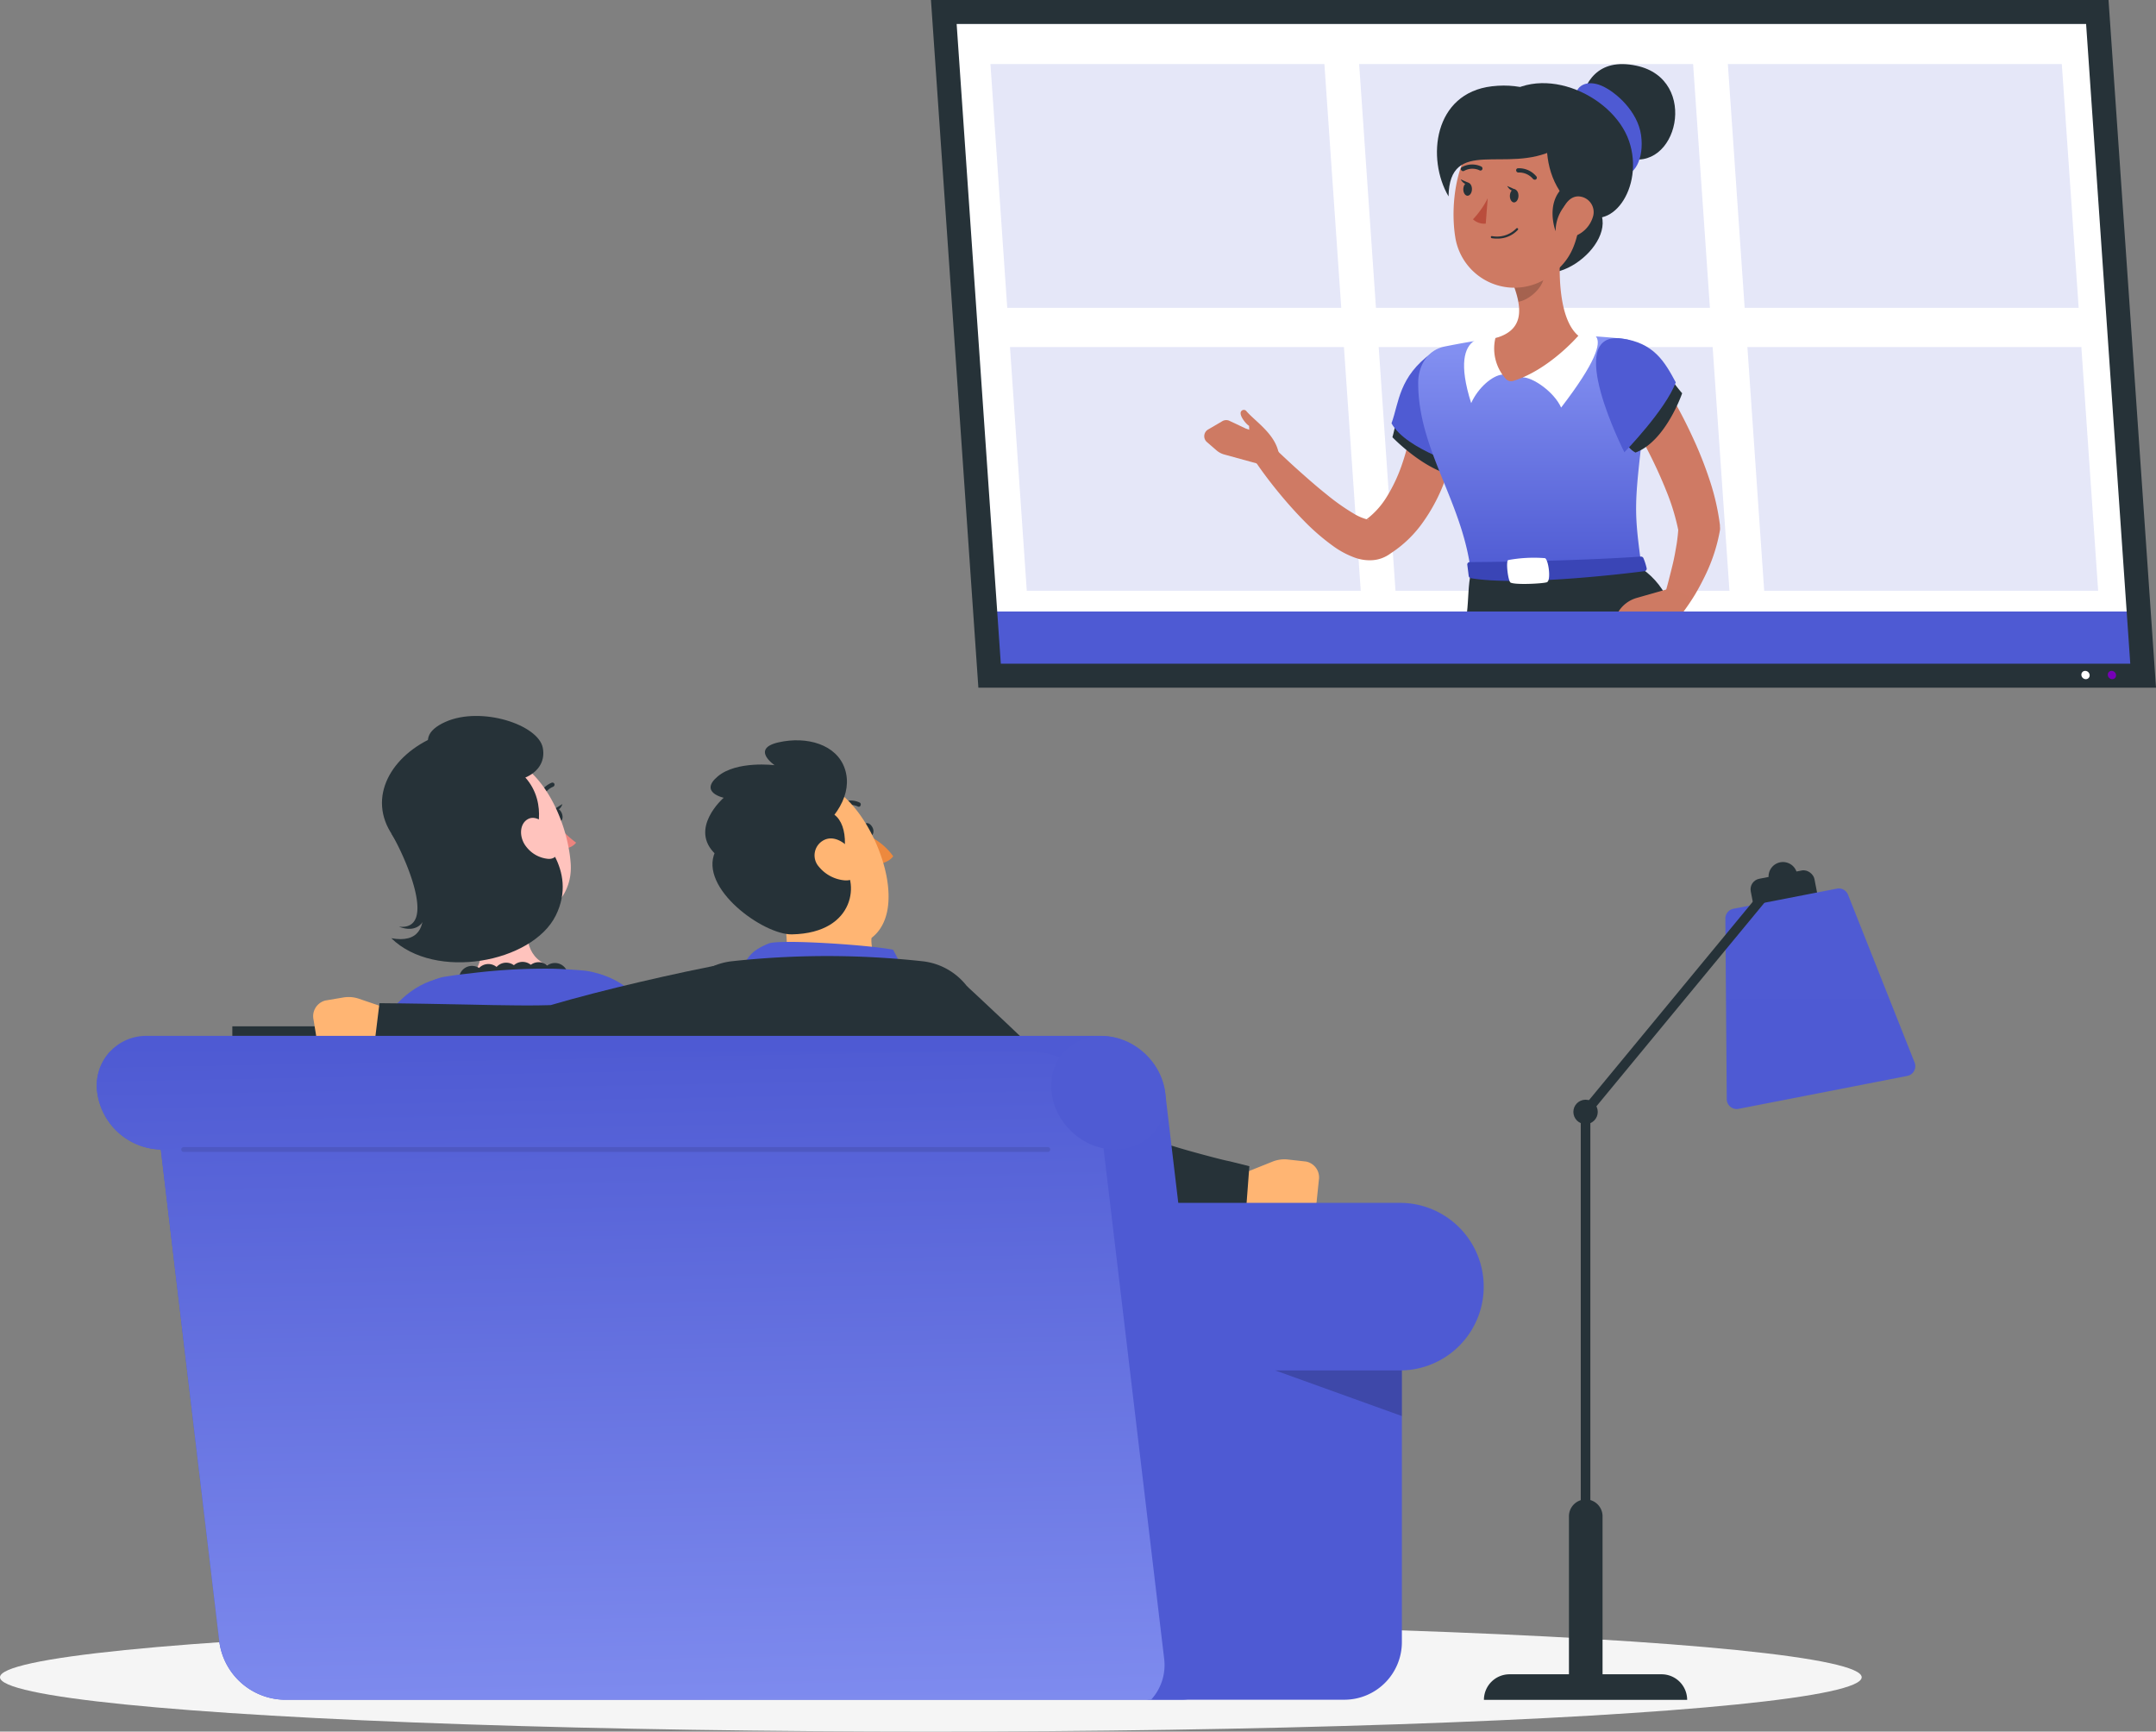 <svg xmlns="http://www.w3.org/2000/svg" xmlns:xlink="http://www.w3.org/1999/xlink" width="434.733" height="349.1" viewBox="0 0 434.733 349.1"><rect x="0" y="0" width="434.733" height="349.1" fill="#808080" stroke="none"/><defs><style>.cls-1{fill:#f5f5f5}.cls-2{fill:#fff}.cls-3{opacity:.15}.cls-4{fill:#4f5bd3}.cls-5{fill:#263238}.cls-6{fill:#cf7a64}.cls-7{fill:#ce7a63}.cls-8{fill:url(#linear-gradient)}.cls-9{opacity:.2}.cls-10{fill:#4e5ad3}.cls-11{fill:#ba4d3c}.cls-12{fill:#3a45b6}.cls-13{fill:#7600b7}.cls-14{fill:#ffc3bd}.cls-15{fill:#ed847e}.cls-16{fill:#ffb573}.cls-17{fill:#ed893e}.cls-18{fill:url(#linear-gradient-2)}.cls-19{opacity:.1}.cls-20{fill:url(#linear-gradient-3)}</style><linearGradient id="linear-gradient" x1=".5" x2=".5" y2="1" gradientUnits="objectBoundingBox"><stop offset="0" stop-color="#8693f3"/><stop offset="1" stop-color="#4f5bd3"/></linearGradient><linearGradient id="linear-gradient-2" x1=".5" x2=".537" y2="1.177" gradientUnits="objectBoundingBox"><stop offset="0" stop-color="#4f5bd3"/><stop offset="1" stop-color="#8693f3"/></linearGradient><linearGradient id="linear-gradient-3" x1=".5" x2=".5" y2="1" gradientUnits="objectBoundingBox"><stop offset="0" stop-color="#4f5bd3"/><stop offset="1" stop-color="#4e5ad3"/></linearGradient></defs><g id="People_watching_the_news-rafiki" data-name="People watching the news-rafiki" transform="translate(48 -17)"><g id="freepik--Shadow--inject-7" transform="translate(-48 344.183)"><ellipse id="freepik--path--inject-7" cx="187.694" cy="10.958" class="cls-1" rx="187.694" ry="10.958"/></g><g id="freepik--TV--inject-7" transform="translate(139.718 17)"><path id="Path_299" d="M444.947,201.173H212.355L203.11,67.37h232.6Z" class="cls-2" data-name="Path 299" transform="translate(-200.525 -64.95)"/><g id="Group_49" class="cls-3" data-name="Group 49" transform="translate(11.994 12.914)"><path id="Path_300" d="M283.565,127.358H216.218L212.83,78.21h67.337Z" class="cls-4" data-name="Path 300" transform="translate(-212.83 -78.21)"/><path id="Path_301" d="M360.355,127.358H293.018L289.63,78.21h67.337Z" class="cls-4" data-name="Path 301" transform="translate(-215.284 -78.21)"/><path id="Path_302" d="M287.625,186.288H220.288L216.9,137.14h67.337Z" class="cls-4" data-name="Path 302" transform="translate(-212.96 -80.093)"/><path id="Path_303" d="M364.425,186.288H297.088L293.7,137.14h67.337Z" class="cls-4" data-name="Path 303" transform="translate(-215.414 -80.093)"/><path id="Path_304" d="M437.165,127.358H369.818L366.43,78.21h67.337Z" class="cls-4" data-name="Path 304" transform="translate(-217.739 -78.21)"/><path id="Path_305" d="M441.225,186.288H373.888L370.5,137.14h67.337Z" class="cls-4" data-name="Path 305" transform="translate(-217.869 -80.093)"/></g><path id="Path_306" d="M339.041,108.334c-4.395-7-9.942-6.215-14.085-4.308L323.02,117.2C327.463,127.346,343.446,115.333,339.041,108.334Z" class="cls-5" data-name="Path 306" transform="translate(-204.357 -66.079)"/><path id="Path_307" d="M309.658,148.24c-.048.852-.106,1.481-.174,2.207s-.174,1.394-.271,2.081c-.2,1.384-.445,2.749-.736,4.114a53.989,53.989,0,0,1-2.449,8.1,35.4,35.4,0,0,1-4.114,7.744,23.892,23.892,0,0,1-6.776,6.544l.455-.339a7.145,7.145,0,0,1-2.1,1.22,6.776,6.776,0,0,1-2.168.416,8.771,8.771,0,0,1-3.272-.523,17.773,17.773,0,0,1-4.25-2.246,44.686,44.686,0,0,1-6.137-5.315c-1.839-1.878-3.543-3.814-5.169-5.808s-3.156-4.017-4.618-6.186a2.314,2.314,0,0,1,3.5-2.972h0c1.762,1.665,3.572,3.388,5.4,5.014s3.669,3.253,5.547,4.743A44.307,44.307,0,0,0,287.955,171a10.182,10.182,0,0,0,2.478,1.065c.3.068.523.058.426,0a1.268,1.268,0,0,0-.832.31l.445-.348a16.457,16.457,0,0,0,4.037-4.521,32.061,32.061,0,0,0,2.9-6.06,50.6,50.6,0,0,0,1.878-6.825c.252-1.171.465-2.352.639-3.533l.242-1.772c.068-.561.145-1.22.184-1.665v-.116a4.647,4.647,0,0,1,9.264.639Z" class="cls-6" data-name="Path 307" transform="translate(-202.583 -67.379)"/><path id="Path_308" d="M261.048,152.554l-2.991,1.752a1.568,1.568,0,0,0-.077,2.546l1.82,1.578a4.028,4.028,0,0,0,1.626.871l7.464,2.052,3.65-1.936c-1.026-3.7-6.776-5.344-6.776-5.344l-3.243-1.53a1.549,1.549,0,0,0-1.471.01Z" class="cls-7" data-name="Path 308" transform="translate(-202.259 -67.666)"/><path id="Path_309" d="M297.344,152a27.1,27.1,0,0,1-.784,3.8s7.493,7.831,14.143,7.919a3.8,3.8,0,0,0,.726-3.282Z" class="cls-5" data-name="Path 309" transform="translate(-203.512 -67.654)"/><path id="Path_310" d="M304.492,138.327c-6.68,4.84-6.592,9.99-8.122,14.2,3.011,5.44,15.169,8.858,15.169,8.858S313.824,131.57,304.492,138.327Z" class="cls-4" data-name="Path 310" transform="translate(-203.506 -67.186)"/><path id="Path_311" d="M301.93,144.118c-.087,13.678,8.954,24.017,10.648,38.441l34.443-.833c-1.936-14.046-1.452-12.643,1.607-39.787a6.041,6.041,0,0,0-5.285-6.525c-2.594-.29-5.808-.561-9.119-.629a115.479,115.479,0,0,0-16.718.474c-3.572.426-7.357,1.123-10.242,1.7C303.934,137.642,302,140.653,301.93,144.118Z" class="cls-8" data-name="Path 311" transform="translate(-203.683 -67.101)"/><path id="Path_312" d="M319.2,142.631c-1.936.155-4.84,2.556-6.283,5.75-5.053-15.9,4.889-13.107,4.889-13.107Z" class="cls-2" data-name="Path 312" transform="translate(-203.989 -67.114)"/><path id="Path_313" d="M323.7,143.179c1.936-.068,6.3,2.856,7.744,6.079,14.279-18.577,3.485-14.521,3.485-14.521Z" class="cls-2" data-name="Path 313" transform="translate(-204.379 -67.091)"/><path id="Path_314" d="M331.225,115.35c-.532,5.421-.62,15.324,3.495,18.819,0,0-5.876,6.873-13.146,9.119a1.471,1.471,0,0,1-1.51-.465,9.129,9.129,0,0,1-2.062-8.18c5.857-1.607,5.266-6.06,3.814-10.223Z" class="cls-7" data-name="Path 314" transform="translate(-204.189 -66.483)"/><path id="Path_315" d="M327.528,119.18,322,124.543a18.882,18.882,0,0,1,.8,2.9c2.256-.4,5.16-3,5.169-5.411A8.315,8.315,0,0,0,327.528,119.18Z" class="cls-9" data-name="Path 315" transform="translate(-204.325 -66.606)"/><path id="Path_316" d="M335.669,104.5c-1.258,8.819-1.6,12.585-6.505,16.457a12.062,12.062,0,0,1-19.535-7.551c-1.3-8.277.968-21.3,10.058-23.572S336.928,95.665,335.669,104.5Z" class="cls-7" data-name="Path 316" transform="translate(-203.919 -65.655)"/><path id="Path_317" d="M347.041,78.549c-7.957-1.7-10.571,3.495-11.471,8.015l9.2,10.484C355.25,100.524,359.868,81.3,347.041,78.549Z" class="cls-5" data-name="Path 317" transform="translate(-204.758 -65.297)"/><path id="Path_318" d="M334.689,85.617c-.261-3.069,2.4-4.153,5.285-2.9s7.26,5.169,7.938,9.932-1.394,8.625-4.027,7.89S334.689,85.617,334.689,85.617Z" class="cls-10" data-name="Path 318" transform="translate(-204.73 -65.424)"/><path id="Path_319" d="M344.952,93.845c-3.3-9.574-18.712-16.35-26.912-7.638l10.329,7.1c-.194,5.324,1.22,10.648,6.331,14.646C341.234,113.109,348.165,103.148,344.952,93.845Z" class="cls-5" data-name="Path 319" transform="translate(-204.198 -65.423)"/><path id="Path_320" d="M329.634,95.575c-9.748,5.014-21.249-2.74-21.462,9.458-4.472-7.6-3.03-20.823,8.761-22.2C329.8,81.335,336.382,92.109,329.634,95.575Z" class="cls-5" data-name="Path 320" transform="translate(-203.808 -65.44)"/><path id="Path_321" d="M332.611,103.4c-3.456,2.527-2.9,6.989-2.081,9.322a8.093,8.093,0,0,1,3.069-6.341Z" class="cls-5" data-name="Path 321" transform="translate(-204.578 -66.101)"/><path id="Path_322" d="M322.753,105.742c-.058.726-.494,1.258-.968,1.191s-.813-.716-.755-1.442.484-1.258.968-1.181S322.811,105.026,322.753,105.742Z" class="cls-5" data-name="Path 322" transform="translate(-204.293 -66.13)"/><path id="Path_323" d="M313.063,104.362c-.058.716-.494,1.249-.968,1.181s-.823-.716-.765-1.442.494-1.249.968-1.181S313.121,103.636,313.063,104.362Z" class="cls-5" data-name="Path 323" transform="translate(-203.984 -66.086)"/><path id="Path_324" d="M312.493,102.975l-1.723-.755S311.564,103.7,312.493,102.975Z" class="cls-5" data-name="Path 324" transform="translate(-203.966 -66.064)"/><path id="Path_325" d="M316.312,106.16a17.608,17.608,0,0,1-2.972,4.24,3.33,3.33,0,0,0,2.575.871Z" class="cls-11" data-name="Path 325" transform="translate(-204.048 -66.189)"/><path id="Path_326" d="M318.493,114.49a6.982,6.982,0,0,1-1.239-.077.232.232,0,0,1-.194-.242.194.194,0,0,1,.232-.184,5.44,5.44,0,0,0,4.908-1.549.213.213,0,0,1,.3,0,.2.2,0,0,1,0,.3A5.537,5.537,0,0,1,318.493,114.49Z" class="cls-5" data-name="Path 326" transform="translate(-204.167 -66.388)"/><path id="Path_327" d="M338.082,109.962a5.963,5.963,0,0,1-3.214,3.649c-2.052.92-3.553-.891-3.378-3.059.155-1.936,1.413-4.782,3.659-4.782a3.166,3.166,0,0,1,2.933,4.192Z" class="cls-7" data-name="Path 327" transform="translate(-204.628 -66.177)"/><path id="Path_328" d="M326.057,102.214a.465.465,0,0,1-.319-.145,3.659,3.659,0,0,0-2.9-1.3.455.455,0,0,1-.5-.378.387.387,0,0,1,.339-.474,4.521,4.521,0,0,1,3.7,1.6.416.416,0,0,1,0,.6.358.358,0,0,1-.31.1Z" class="cls-5" data-name="Path 328" transform="translate(-204.335 -65.99)"/><path id="Path_329" d="M311.129,100.446a.513.513,0,0,1-.252-.2.407.407,0,0,1,.136-.581,4.3,4.3,0,0,1,3.921-.126.445.445,0,0,1,.2.581.407.407,0,0,1-.571.174,3.407,3.407,0,0,0-3.1.126A.416.416,0,0,1,311.129,100.446Z" class="cls-5" data-name="Path 329" transform="translate(-203.967 -65.965)"/><path id="Path_330" d="M322.173,104.355l-1.713-.755S321.254,105.091,322.173,104.355Z" class="cls-5" data-name="Path 330" transform="translate(-204.275 -66.108)"/><path id="Path_331" d="M355.814,199.959H308.38c4.84-4.085,3.224-11.094,4.395-15.847l34.443-.833C352.8,187.21,353.955,192.835,355.814,199.959Z" class="cls-5" data-name="Path 331" transform="translate(-203.889 -68.654)"/><path id="Path_332" d="M349.848,140.132c1.771,2.536,3.233,5,4.724,7.56s2.817,5.189,4.056,7.89a77.216,77.216,0,0,1,3.311,8.374,47.5,47.5,0,0,1,2.091,9.109v.3a2.729,2.729,0,0,1,0,.745,34.51,34.51,0,0,1-2.836,8.838q-.968,2.033-2.072,3.93a44.268,44.268,0,0,1-2.488,3.708,2.333,2.333,0,0,1-4.1-2.033v-.136c.339-1.249.745-2.585,1.075-3.872s.668-2.594.968-3.872.513-2.565.726-3.8a35.216,35.216,0,0,0,.368-3.63v1.045a44.528,44.528,0,0,0-2.159-7.367c-.968-2.469-2.052-4.927-3.253-7.357s-2.507-4.84-3.872-7.2-2.836-4.753-4.24-6.931l-.058-.1a4.658,4.658,0,1,1,7.744-5.179Z" class="cls-6" data-name="Path 332" transform="translate(-204.941 -67.21)"/><path id="Path_333" d="M354.059,143.42a31.948,31.948,0,0,0,2.469,3.243s-3.311,9.68-9.409,11.955a4.327,4.327,0,0,1-2.178-2.788Z" class="cls-5" data-name="Path 333" transform="translate(-205.058 -67.38)"/><path id="Path_334" d="M344.1,135.358c6.554.852,8.712,4.7,10.949,8.848-2.043,5.537-10.358,14.095-10.358,14.095S332.223,133.819,344.1,135.358Z" class="cls-4" data-name="Path 334" transform="translate(-204.867 -67.12)"/><path id="Path_335" d="M354.108,187.38l-6.776,1.936a6.437,6.437,0,0,0-3.8,2.9l-.765,1.288a1.752,1.752,0,0,0,.4,2.2l3.369,2.972a2.081,2.081,0,0,0,2.856,0l3.437-3.408s5.044-2.614,4.889-6.379Z" class="cls-7" data-name="Path 335" transform="translate(-204.981 -68.785)"/><path id="Path_336" d="M272.646,159.117c-.649-4.037-4.84-6.592-6.612-8.712a.658.658,0,0,0-1.074.3c-.213.823,1.1,2.41,1.684,2.749.048.755-.106,4.84,2.9,5.74C270.806,159.233,272.646,159.117,272.646,159.117Z" class="cls-7" data-name="Path 336" transform="translate(-202.501 -67.598)"/><path id="Path_337" d="M347.677,181.109a11.985,11.985,0,0,1,.639,1.994.494.494,0,0,1-.416.62c-3.659.474-25.092,3.078-34.995,1.423a.562.562,0,0,1-.474-.513c-.068-.61-.194-1.559-.271-2.168a.484.484,0,0,1,.484-.571c3.4,0,21.3-.2,34.482-1.113a.552.552,0,0,1,.552.329Z" class="cls-12" data-name="Path 337" transform="translate(-204.01 -68.574)"/><path id="Path_339" d="M328.078,181.107a28.577,28.577,0,0,0-7.415.387c-.513.31,0,4.3.484,4.54.968.494,6.331.223,7.289-.058S328.775,181.32,328.078,181.107Z" class="cls-2" data-name="Path 339" transform="translate(-204.275 -68.582)"/><path id="Path_340" d="M445.222,205.163H212.63l-.9-12.943h232.6Z" class="cls-10" data-name="Path 340" transform="translate(-200.801 -68.94)"/><path id="Path_341" d="M429.25,67.37Z" class="cls-13" data-name="Path 341" transform="translate(-207.752 -64.95)"/><path id="Path_346" d="M447.456,203.513H210L200.44,64.87H437.882Zm-232.931-4.84H442.267L433.361,69.71H205.619Z" class="cls-5" data-name="Path 346" transform="translate(-200.44 -64.87)"/><path id="Path_347" d="M445.57,205.423a.755.755,0,0,1,.774-.833.91.91,0,0,1,.891.833.765.765,0,0,1-.774.833A.9.9,0,0,1,445.57,205.423Z" class="cls-13" data-name="Path 347" transform="translate(-208.273 -69.335)"/><path id="Path_348" d="M440.07,205.423a.755.755,0,0,1,.774-.833.91.91,0,0,1,.891.833.765.765,0,0,1-.774.833A.9.9,0,0,1,440.07,205.423Z" class="cls-2" data-name="Path 348" transform="translate(-208.098 -69.335)"/></g><g id="freepik--Characters--inject-7" transform="translate(-28.505 161.338)"><path id="Path_349" d="M148.735,314.452l-2.285-1.694a3.291,3.291,0,0,0-2.982-.5l-4.753,1.52a6.186,6.186,0,0,0-4,4.008l-.368,1.181c3.582,3.078,9.68,3.756,9.68,3.756l1.733.4a2.759,2.759,0,0,0,3.349-2.013l.813-3.417a3.166,3.166,0,0,0-1.191-3.233Z" class="cls-14" data-name="Path 349" transform="translate(-67.105 -217.109)"/><path id="Path_350" d="M135.9,283.465l-.823,1.278-.862,1.384c-.561.968-1.1,1.878-1.646,2.836q-1.6,2.9-2.991,5.808c-.929,1.936-1.772,3.988-2.527,6.021a61.526,61.526,0,0,0-1.936,6.147l.077-.891a1.123,1.123,0,0,0,0,.59,2.565,2.565,0,0,0,.6.968,11.762,11.762,0,0,0,3.04,2.275,31.751,31.751,0,0,0,4.124,1.936c1.442.6,3.02,1.113,4.463,1.578l.145.048a2.323,2.323,0,0,1-.687,4.53,37.007,37.007,0,0,1-5.363-.348,30.2,30.2,0,0,1-5.411-1.278,17.627,17.627,0,0,1-5.528-2.953,11.065,11.065,0,0,1-2.517-2.9,9.313,9.313,0,0,1-1.239-4.23,3.3,3.3,0,0,1,0-.7v-.194a58.968,58.968,0,0,1,1.7-7.309,63.017,63.017,0,0,1,2.536-6.98c.968-2.275,2.033-4.482,3.2-6.641.6-1.065,1.21-2.13,1.859-3.185s1.287-2.043,2.11-3.185a4.646,4.646,0,1,1,7.7,5.208Z" class="cls-14" data-name="Path 350" transform="translate(-66.544 -215.956)"/><path id="Path_351" d="M138.6,268.31c2.836,5.6,3.078,12.769-4.085,24.153-5.111.842-15-5.3-15-5.3S125.057,268.465,138.6,268.31Z" class="cls-10" data-name="Path 351" transform="translate(-66.631 -215.709)"/><path id="Path_352" d="M142.53,247.46c1.81,5.479,4.221,15.547.823,19.458,0,0,5.218-1.084,16.776,5.208,2.972-4.84.484-6.166.484-6.166-6.389-1.133-6.825-5.711-6.312-10.077Z" class="cls-14" data-name="Path 352" transform="translate(-67.367 -215.043)"/><path id="Path_353" d="M145.6,268.7a2.623,2.623,0,1,1-2.556-2.672A2.623,2.623,0,0,1,145.6,268.7Z" class="cls-5" data-name="Path 353" transform="translate(-67.297 -215.636)"/><path id="Path_354" d="M149,268.321a2.614,2.614,0,1,1-.721-1.872A2.623,2.623,0,0,1,149,268.321Z" class="cls-5" data-name="Path 354" transform="translate(-67.406 -215.624)"/><path id="Path_355" d="M152.7,268.206a2.614,2.614,0,1,1-.6-1.913,2.623,2.623,0,0,1,.6,1.913Z" class="cls-5" data-name="Path 355" transform="translate(-67.524 -215.615)"/><path id="Path_356" d="M156.127,268.026a2.623,2.623,0,1,1-2.391-2.827A2.623,2.623,0,0,1,156.127,268.026Z" class="cls-5" data-name="Path 356" transform="translate(-67.634 -215.609)"/><path id="Path_357" d="M159.429,268.358a2.614,2.614,0,1,1-.41-1.964A2.614,2.614,0,0,1,159.429,268.358Z" class="cls-5" data-name="Path 357" transform="translate(-67.741 -215.611)"/><path id="Path_358" d="M162.828,268.527a2.623,2.623,0,1,1-2.091-3.059A2.623,2.623,0,0,1,162.828,268.527Z" class="cls-5" data-name="Path 358" transform="translate(-67.849 -215.617)"/><path id="Path_359" d="M160.047,234.769c.242.726.823,1.22,1.3,1.094s.658-.813.407-1.539-.823-1.22-1.288-1.094S159.8,234.033,160.047,234.769Z" class="cls-5" data-name="Path 359" transform="translate(-67.923 -214.588)"/><path id="Path_360" d="M160.27,233.288l1.568-.968S161.4,233.946,160.27,233.288Z" class="cls-5" data-name="Path 360" transform="translate(-67.934 -214.559)"/><path id="Path_361" d="M160.48,236.24a22.4,22.4,0,0,0,4.134,3.988,3.059,3.059,0,0,1-2.41,1.152Z" class="cls-15" data-name="Path 361" transform="translate(-67.94 -214.684)"/><path id="Path_362" d="M160.111,228.411a.407.407,0,0,0,0-.319.445.445,0,0,0-.6-.194,4.714,4.714,0,0,0-2.711,3.156.416.416,0,0,0,.368.484.494.494,0,0,0,.532-.387,3.717,3.717,0,0,1,2.2-2.478A.5.5,0,0,0,160.111,228.411Z" class="cls-5" data-name="Path 362" transform="translate(-67.822 -214.416)"/><path id="Path_363" d="M134.46,237.924c3.272,8.538,4.472,12.207,10.281,15.489,8.712,5,18.557-.271,17.918-9.458-.581-8.277-5.808-20.842-15.489-22.11a11.713,11.713,0,0,0-12.71,16.079Z" class="cls-14" data-name="Path 363" transform="translate(-67.08 -214.219)"/><path id="Path_364" d="M150.679,224.284c2.827-6.776-6.331-9.893-15.421-6.157s-14.085,12.372-8.78,20.038,10.736,22.71-.281,20.7c8.8,8.625,28.393,4.937,33.136-4.54s-3.872-16.757-3.872-16.757S158.308,229.327,150.679,224.284Z" class="cls-5" data-name="Path 364" transform="translate(-66.784 -214.054)"/><path id="Path_365" d="M146.852,226.961c5.3,1.133,11.162-1.481,10.193-6.554-.891-4.685-12.42-8.441-19.613-5.247C129.36,218.752,136.175,224.648,146.852,226.961Z" class="cls-5" data-name="Path 365" transform="translate(-67.09 -213.973)"/><path id="Path_366" d="M126.22,238.39c2.769,4.559,9.487,19.69,1.568,18.848,3.582,1.384,6.641-.348,5.6-8.035A14.782,14.782,0,0,0,126.22,238.39Z" class="cls-5" data-name="Path 366" transform="translate(-66.845 -214.753)"/><path id="Path_367" d="M154.355,241.047a6.263,6.263,0,0,0,4.463,2.42c2.168.077,2.517-2.459,1.307-4.637-1.084-1.936-3.524-4.376-5.392-3.417S152.864,239.227,154.355,241.047Z" class="cls-14" data-name="Path 367" transform="translate(-67.71 -214.651)"/><path id="Path_368" d="M177.939,279.766a173.661,173.661,0,0,1,.716,17.425c.068,3.95.068,7.88,0,12.507a16.06,16.06,0,0,1-15.15,15.789l-7.6.426a16.021,16.021,0,0,1-16.728-13.427c-1.307-8.083-3.959-18.132-8.848-32.333a8.877,8.877,0,0,1,6.941-11.946c1.491-.232,3.088-.455,4.724-.62a121.115,121.115,0,0,1,17.26-.968c1.936.068,3.872.194,5.721.348A14.346,14.346,0,0,1,177.939,279.766Z" class="cls-10" data-name="Path 368" transform="translate(-66.958 -215.655)"/><path id="Path_369" d="M216.143,313.639l-1.665-2.3a3.32,3.32,0,0,0-2.7-1.365l-4.966.029a6.137,6.137,0,0,0-5,2.623l-.716.968c2.507,4.008,8.161,6.5,8.161,6.5l1.53.881a2.74,2.74,0,0,0,3.8-.92l1.8-3.011a3.185,3.185,0,0,0-.242-3.4Z" class="cls-14" data-name="Path 369" transform="translate(-69.238 -217.041)"/><path id="Path_370" d="M179.238,281.224l.745,2.652c.271.968.552,1.839.862,2.759q.891,2.759,1.878,5.5c.668,1.83,1.355,3.65,2.091,5.45s1.5,3.591,2.3,5.373l-.494-.745a8.887,8.887,0,0,0,2.9,2.333,30.54,30.54,0,0,0,4.463,1.936c1.6.581,3.272,1.084,4.985,1.549s3.485.891,5.16,1.268h.106a2.323,2.323,0,0,1-.358,4.579,51.106,51.106,0,0,1-5.808,0,46.9,46.9,0,0,1-5.808-.687A30.974,30.974,0,0,1,186.3,311.5a15.9,15.9,0,0,1-6.07-4.066,2.74,2.74,0,0,1-.31-.436l-.174-.31a100.2,100.2,0,0,1-5.508-11.326c-.813-1.936-1.53-3.921-2.2-5.924-.329-.968-.639-2.014-.968-3.04s-.561-2-.833-3.2a4.649,4.649,0,1,1,9.012-2.285Z" class="cls-14" data-name="Path 370" transform="translate(-68.247 -216)"/><path id="Path_371" d="M169.118,267.6c6.05,1.636,11.529,6.273,15.169,19.216-2.8,4.366-14,7.58-14,7.58S160.173,277.745,169.118,267.6Z" class="cls-10" data-name="Path 371" transform="translate(-68.098 -215.687)"/><path id="Path_372" d="M229.981,266.8a8.257,8.257,0,0,0-3.872-3.785,7.57,7.57,0,0,1-.048-5.121L207,251.48c1.452,6.37,2.585,11.4.174,14.443,3.737,2.362,10.59,6.612,18.131,6.515S231.2,269.486,229.981,266.8Z" class="cls-16" data-name="Path 372" transform="translate(-69.427 -215.171)"/><path id="Path_373" d="M225.22,238.73l1.936,5.992s2.449-.213,3.466-1.675a13.04,13.04,0,0,0-5.4-4.317Z" class="cls-17" data-name="Path 373" transform="translate(-70.009 -214.764)"/><path id="Path_374" d="M224.844,237.945c.3.687.91,1.075,1.355.871s.561-.968.252-1.607-.91-1.075-1.355-.871S224.535,237.219,224.844,237.945Z" class="cls-5" data-name="Path 374" transform="translate(-69.992 -214.686)"/><path id="Path_375" d="M223.7,232.79a.436.436,0,0,1-.407,0,3.437,3.437,0,0,0-3.166.136.44.44,0,0,1-.484-.736,4.289,4.289,0,0,1,3.988-.213.426.426,0,0,1,.232.571.494.494,0,0,1-.165.242Z" class="cls-5" data-name="Path 375" transform="translate(-69.825 -214.536)"/><path id="Path_376" d="M199.8,245.543c4.279,8.151,7.347,13.553,13.8,14.956,12.817,2.711,16.573-4.463,14.821-13.756-1.588-8.354-8.306-20.329-17.986-19.864A12.681,12.681,0,0,0,199.8,245.543Z" class="cls-16" data-name="Path 376" transform="translate(-69.149 -214.385)"/><path id="Path_377" d="M215.008,233.829c4.327-.416,5.866,4.908,4.192,10.716,3.5,3.03,3.117,13.833-10.029,14.095-5.731.116-18.828-9.3-15.489-16.631S215.008,233.829,215.008,233.829Z" class="cls-5" data-name="Path 377" transform="translate(-68.984 -214.607)"/><path id="Path_378" d="M211.891,239.33c6.263-4.153,9.545-9.574,7.909-14.521s-7.686-6.641-13.369-5.353-.8,4.608-.8,4.608-7.618-.968-11.462,2.256,1.191,4.308,1.191,4.308-7.193,6.263-1.578,11.442C198.155,246.107,208.116,241.8,211.891,239.33Z" class="cls-5" data-name="Path 378" transform="translate(-68.936 -214.135)"/><path id="Path_379" d="M199.54,266.606c.649-3.107,2.9-4.308,5.121-5.247s20.687.319,25.111,1.249a60.013,60.013,0,0,1,2.807,5.808Z" class="cls-10" data-name="Path 379" transform="translate(-69.188 -215.476)"/><path id="Path_380" d="M215.33,245.23a7.541,7.541,0,0,0,5.131,2.7c2.662.223,3.514-2.285,2.372-4.54-1.026-2.023-3.65-4.579-6.128-3.746a3.446,3.446,0,0,0-1.375,5.586Z" class="cls-16" data-name="Path 380" transform="translate(-69.664 -214.788)"/><path id="Path_381" d="M235.418,265.045a176.821,176.821,0,0,0-38.8,0,13.194,13.194,0,0,0-11.326,15.489,228.786,228.786,0,0,1,3.582,38.015,28.2,28.2,0,0,0,22.72,27.27,140.122,140.122,0,0,0,22.565,2.749,26.931,26.931,0,0,0,27.531-28.528c-1.433-23.853-11.22-37.008-15.944-47.434A13.117,13.117,0,0,0,235.418,265.045Z" class="cls-5" data-name="Path 381" transform="translate(-68.726 -215.571)"/><rect id="Rectangle_22" width="21.704" height="1.926" class="cls-5" data-name="Rectangle 22" transform="translate(27.352 62.572)"/><path id="Path_382" d="M125.71,275.066l.91,5.808c-1.278,6.07-8.8,3.078-8.8,3.078h-4.2a3.117,3.117,0,0,1-2.9-2.8l-.668-4.066a3.272,3.272,0,0,1,2.372-3.872l3.611-.61a6.388,6.388,0,0,1,3.136.242Z" class="cls-16" data-name="Path 382" transform="translate(-66.326 -215.844)"/><path id="Path_383" d="M199.044,287.806l-9.206,1.568-9.254,1.52-9.2,1.559c-3.049.532-6.1,1.055-9.09,1.617l-1.713.319h-.707c-3.62-.165-6.776-.561-9.99-.968s-6.321-.91-9.438-1.423-6.205-1.094-9.293-1.713-6.137-1.268-9.235-2.013l1.81-14.753c3.059,0,6.166.087,9.245.116l9.206.174c3.059.087,6.1.116,9.1.155s6.012,0,8.6-.116l-2.43.29c3.156-.92,6.283-1.791,9.419-2.594s6.244-1.578,9.371-2.3,6.254-1.442,9.38-2.1,6.244-1.3,9.458-1.859Z" class="cls-5" data-name="Path 383" transform="translate(-66.708 -215.612)"/><path id="Path_384" d="M303.151,309.35l-.571,5.876c1.626,5.982,8.954,2.556,8.954,2.556l4.2-.213a3.146,3.146,0,0,0,2.759-2.962l.426-4.114a3.262,3.262,0,0,0-2.594-3.737l-3.64-.407a6.477,6.477,0,0,0-3.117.426Z" class="cls-16" data-name="Path 384" transform="translate(-72.481 -216.924)"/><path id="Path_385" d="M245.648,270.26c2.488,2.275,4.966,4.647,7.454,6.96l7.4,7.028,14.734,13.94-2.149-1.394a57.564,57.564,0,0,0,6.467,3.04c2.362.91,4.84,1.791,7.386,2.575s5.169,1.51,7.8,2.2c1.326.348,2.652.7,3.979.968l3.872.968-1.113,14.772c-1.694.048-3.136.048-4.685,0s-3.049-.087-4.579-.184q-4.559-.271-9.167-.91c-3.078-.465-6.176-1.016-9.313-1.8a65.828,65.828,0,0,1-9.622-3.195l-.765-.319-1.394-1.036c-2.788-2.159-5.518-4.317-8.209-6.515s-5.363-4.385-8-6.631-5.266-4.453-7.87-6.718-5.179-4.53-7.744-6.892Z" class="cls-5" data-name="Path 385" transform="translate(-70.166 -215.771)"/><path id="Path_386" d="M334.716,315.38h-49.99A11.616,11.616,0,0,0,273.11,327v76.93a11.616,11.616,0,0,0,11.616,11.616H323.1a11.616,11.616,0,0,0,11.617-11.616V349.155a16.892,16.892,0,0,0,0-33.775Z" class="cls-10" data-name="Path 386" transform="translate(-71.54 -217.213)"/><path id="Path_387" d="M310.36,350.27l25.547,9.2v-9.2Z" class="cls-9" data-name="Path 387" transform="translate(-72.73 -218.328)"/><path id="Path_388" d="M267.317,280.6H75.1A9.981,9.981,0,0,0,65,292.062a13.272,13.272,0,0,0,12.817,11.452l11.81,99.3a13.494,13.494,0,0,0,13,11.617H283.261a10.126,10.126,0,0,0,10.232-11.616l-13.136-110.6A13.485,13.485,0,0,0,267.317,280.6Z" class="cls-10" data-name="Path 388" transform="translate(-64.885 -216.102)"/><path id="Path_389" d="M253.979,283.93H67.543a10.213,10.213,0,0,0-2.536,8.228A13.272,13.272,0,0,0,77.824,303.62l11.8,99.3a13.485,13.485,0,0,0,12.991,11.616H277.5a10.359,10.359,0,0,0,2.614-8.393l-13.136-110.6a13.553,13.553,0,0,0-13-11.617Z" class="cls-18" data-name="Path 389" transform="translate(-64.886 -216.208)"/><path id="Path_390" d="M257.232,304.738H82.984a.484.484,0,0,1,0-.968H257.232a.484.484,0,0,1,0,.968Z" class="cls-19" data-name="Path 390" transform="translate(-65.448 -216.842)"/><ellipse id="Ellipse_57" cx="10.794" cy="12.159" class="cls-4" data-name="Ellipse 57" rx="10.794" ry="12.159" transform="translate(187.754 75.48) rotate(-46.7)"/></g><g id="freepik--Lamp--inject-7" transform="translate(251.217 190.787)"><rect id="Rectangle_23" width="13.078" height="13.078" class="cls-5" data-name="Rectangle 23" rx="2.16" transform="translate(53.389 3.792) rotate(-11.04)"/><path id="Path_391" d="M392.279,289.753l-34.027,6.641a2,2,0,0,1-2.391-1.936l-.281-36.466a2.014,2.014,0,0,1,1.626-1.936L378.068,252a2,2,0,0,1,2.246,1.229L393.76,287.11a2,2,0,0,1-1.481,2.643Z" class="cls-20" data-name="Path 391" transform="translate(-306.897 -246.635)"/><path id="Path_392" d="M326.428,401.766a.968.968,0,0,1-.968-.968V296.888a1.017,1.017,0,0,1,.213-.62l39.515-47.86a.97.97,0,0,1,1.5,1.229l-39.293,47.6V400.817a.968.968,0,0,1-.968.949Z" class="cls-5" data-name="Path 392" transform="translate(-305.935 -246.51)"/><circle id="Ellipse_58" cx="2.459" cy="2.459" r="2.459" class="cls-5" data-name="Ellipse 58" transform="translate(18.035 47.919)"/><path id="Path_393" d="M369.875,251a2.9,2.9,0,1,1,.451-2.194,2.9,2.9,0,0,1-.451,2.194Z" class="cls-5" data-name="Path 393" transform="translate(-307.184 -246.46)"/><path id="Path_394" d="M329.776,415.337H323V382.588a3.4,3.4,0,0,1,3.388-3.388h0a3.408,3.408,0,0,1,3.388,3.388Z" class="cls-5" data-name="Path 394" transform="translate(-305.856 -250.701)"/><path id="Path_395" d="M310.45,415.62h30.658a5.16,5.16,0,0,1,5.16,5.16H305.29a5.16,5.16,0,0,1,5.16-5.16Z" class="cls-5" data-name="Path 395" transform="translate(-305.29 -251.865)"/></g></g></svg>